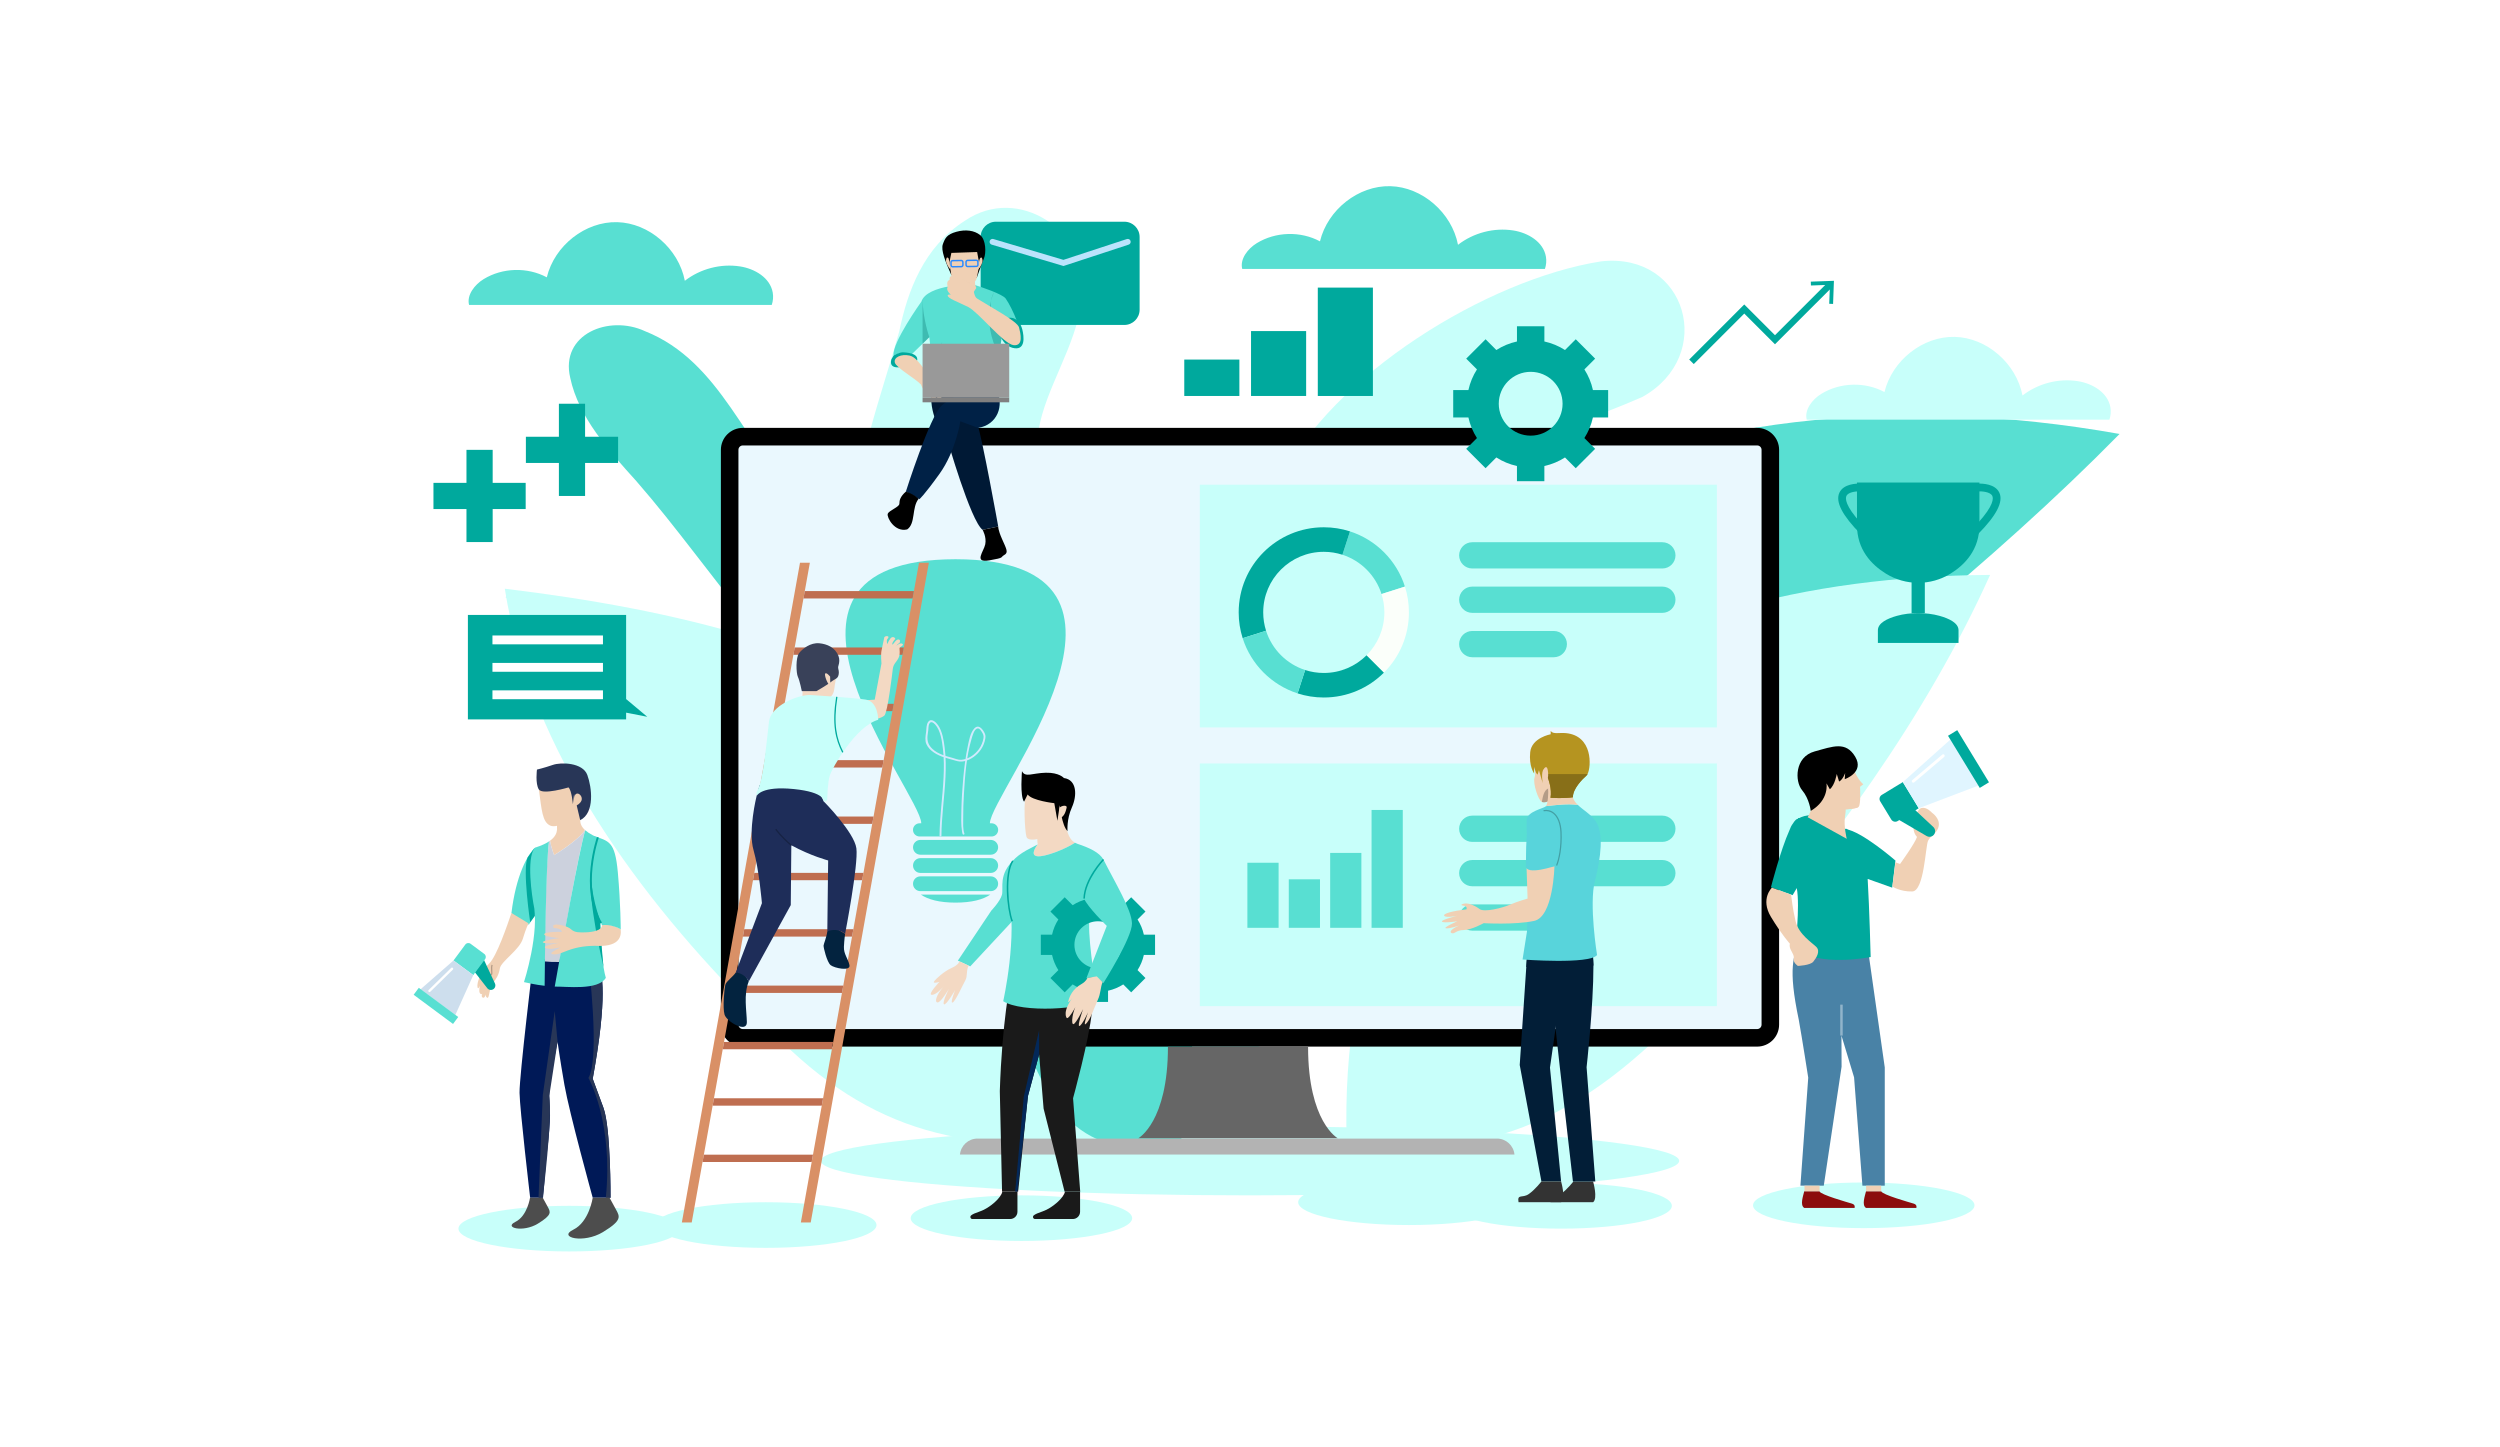 <?xml version="1.0" encoding="utf-8"?>
<!-- Generator: Adobe Illustrator 23.1.0, SVG Export Plug-In . SVG Version: 6.00 Build 0)  -->
<svg version="1.1" id="Layer_1" xmlns="http://www.w3.org/2000/svg" xmlns:xlink="http://www.w3.org/1999/xlink" x="0px" y="0px"
	 viewBox="0 0 2850 1650" style="enable-background:new 0 0 2850 1650;" xml:space="preserve">
<style type="text/css">
	.st0{fill:none;}
	.st1{fill:#C8FFFA;}
	.st2{fill:#58DFD2;}
	.st3{fill:#EAF8FE;}
	.st4{fill:#666666;}
	.st5{fill:#B3B3B3;}
	.st6{fill:#00A99D;}
	.st7{fill:#FBFFFA;}
	.st8{fill:#F0D0B4;}
	.st9{fill:#B49C87;}
	.st10{fill:#333333;}
	.st11{fill:#021E37;}
	.st12{fill:#58D4DB;}
	.st13{fill:#B59420;}
	.st14{fill:#886F18;}
	.st15{fill:#429FA4;}
	.st16{fill:#D1EAFD;}
	.st17{fill:#4982A6;}
	.st18{fill:#8C0D0D;}
	.st19{fill:#92B4CA;}
	.st20{fill:#E0F5FF;}
	.st21{fill:#FFFFFF;}
	.st22{fill:#1A1A1A;}
	.st23{fill:#F3D9C3;}
	.st24{fill:#032859;}
	.st25{fill:#001957;}
	.st26{fill:#283657;}
	.st27{fill:#4D4D4D;}
	.st28{fill:#CCD1DD;}
	.st29{fill:#CDDEED;}
	.st30{fill:#BBE3FC;}
	.st31{fill:#001935;}
	.st32{fill:#002146;}
	.st33{opacity:0.3;fill:#006666;}
	.st34{opacity:0.5;fill:#F0D0B4;}
	.st35{fill:#999999;}
	.st36{fill:#808080;}
	.st37{fill:#2A8AFF;}
	.st38{fill:#D99066;}
	.st39{fill:#BF6E50;}
	.st40{fill:#03233F;}
	.st41{fill:#1E2D59;}
	.st42{fill:#394159;}
	.st43{fill:#162243;}
</style>
<g>
	<rect class="st0" width="2850" height="1650"/>
</g>
<ellipse class="st1" cx="648.88" cy="1400.64" rx="126.24" ry="26.01"/>
<ellipse class="st1" cx="872.98" cy="1396.55" rx="126.24" ry="26.01"/>
<ellipse class="st1" cx="1164.43" cy="1388.71" rx="126.24" ry="26.01"/>
<ellipse class="st1" cx="1425" cy="1323.41" rx="489.28" ry="39.3"/>
<ellipse class="st1" cx="1606.16" cy="1370.54" rx="126.24" ry="26.01"/>
<ellipse class="st1" cx="1779.67" cy="1374.63" rx="126.24" ry="26.01"/>
<ellipse class="st1" cx="2124.69" cy="1374.06" rx="126.24" ry="26.01"/>
<g>
	<g>
		<path class="st1" d="M1287.94,859.63c94.07-109.64,124.37-163.33,171.53-311.53c58.51-120.33,235.84-229.71,365.97-250.17
			c97.81-10.77,131.07,107.54,46.88,154.59c-116.97,51.13-175.38,47.69-238.51,177.07c-135.48,257.19-176.33,60.83-209.23,436.77
			c-0.75,63.97-51.82,124.27-116.74,71.02C1191.79,1052.17,1207.44,978.57,1287.94,859.63z"/>
		<path class="st1" d="M1283.4,1056.59c25.5-77.49,53.81-154.99,94.66-226.01c34.65-66.21,91.07-117.9,130.24-181.11
			c61.58-139.81,125.49-273.27,298.39-277.25l-0.56,3.41c-170.91,3.72-233.92,137.38-294.86,275.28
			c-39.28,63.41-95.6,114.87-130.35,181.18c-40.75,70.8-68.86,147.93-94.39,225.15L1283.4,1056.59z"/>
	</g>
	<g>
		<g>
			<path class="st1" d="M575.47,671.13c394.28,47.69,728.42,180.57,667.88,629.2c-163.64,15.74-271.58-20.32-382.81-145.19
				C729.18,1024,604.43,856.01,575.47,671.13z"/>
		</g>
		<path class="st1" d="M1226.3,1281.71c-130-270.53-402.85-446.47-648.41-604l-1.52,3.33c244.56,157.01,516.36,331.94,646.37,601.67
			L1226.3,1281.71z"/>
		<path class="st1" d="M1152.04,1187.94l1.1-3.72c-88.85-50.79-184.79-87.76-281.31-121.07l-0.49,3.83
			C967.63,1100.2,1063.43,1137.2,1152.04,1187.94z"/>
		<path class="st1" d="M1115.64,1087.94c-17.43-68.3-40.07-136.35-64.33-202.61l-4.37,0.04c24.26,66.17,46.96,134.06,64.4,202.28
			L1115.64,1087.94z"/>
		<path class="st1" d="M940.4,951.05l-0.37-4.08c-66.39-13.4-132.3-24.82-198.71-37.05l0.44,4.09
			C808.17,926.2,874.02,937.68,940.4,951.05z"/>
		<path class="st1" d="M854.05,850.06c-21.94-36.05-43.8-71.96-64.82-107.76l-3.78,1.12c20.98,35.82,42.86,71.72,64.78,107.77
			L854.05,850.06z"/>
	</g>
	<g>
		<g>
			<path class="st2" d="M2416.32,494.71c-507.94-90.45-989.23,104.39-1081.03,645.52c236.39,42.51,417-97.62,591.92-232.56
				C2095.1,780.95,2271.22,642.26,2416.32,494.71z"/>
		</g>
		<path class="st2" d="M1357.49,1115.42c240-305.24,646.84-567.68,1046.81-619.34l-0.55,3.86
			c-398.05,51.58-803.63,313.24-1042.57,616.87L1357.49,1115.42z"/>
		<path class="st2" d="M1480.62,1004.39l0-4.4c123.76-60.66,253.81-109.69,386.45-146.65l-0.63,4.3
			C1734.68,894.38,1603.35,944.07,1480.62,1004.39z"/>
		<path class="st2" d="M1557.63,886.76c42.55-78.82,91.56-159.44,142.81-232.77l5.52,0c-50.79,72.14-100.9,154.51-143.01,232.35
			L1557.63,886.76z"/>
		<path class="st2" d="M1818.17,727.34c0.6-1.56,1.21-3.09,1.85-4.59c88.26-14.51,175.81-23.79,261.97-28.4l-2.19,4.27
			C1993.74,703.34,1906.36,712.82,1818.17,727.34z"/>
		<path class="st2" d="M1964.99,618.18c42.76-38.14,87.21-75.21,133.42-110.86l4.38,1.8c-46.2,35.52-90.64,72.5-133.36,110.59
			L1964.99,618.18z"/>
	</g>
	<g>
		<g>
			<path class="st1" d="M2268.72,655.4c-426.27,2.54-747.11,202.76-733.49,647.1c191.54,29.48,307.69-58.23,428.91-198.58
				C2083.9,971.3,2196.32,816.09,2268.72,655.4z"/>
		</g>
		<path class="st1" d="M1549.97,1281.35c0.34-0.57,4.94-8.14,13.13-21.62c8.19-13.54,20.92-32.27,36.81-55.95
			c32.45-46.7,80.45-110.86,143.54-179.49c31.35-34.49,66.86-69.58,105.1-104.79c38.75-34.58,80.1-69.49,124.57-101.6
			c88.26-65.08,187.27-121.15,286.73-159.43l0.66,3.53c-99.02,38.16-197.62,94.01-285.52,158.85
			c-44.29,31.99-85.48,66.76-124.08,101.21c-38.09,35.08-73.46,70.03-104.7,104.39c-62.86,68.37-110.7,132.28-143.05,178.79
			c-15.84,23.58-28.5,42.28-36.7,55.73c-8.15,13.43-12.74,20.98-13.08,21.54L1549.97,1281.35z"/>
		<path class="st1" d="M1634.69,1185.24l-0.84-3.76c23.59-14.1,47.86-27.23,71.73-40.41c11.84-6.68,24.2-12.77,36.21-19.11
			c12.14-6.22,23.99-12.64,36.25-18.57c24.47-11.89,48.46-23.95,73.12-34.93c12.26-5.56,24.36-11.22,36.63-16.59l36.89-15.75
			l0.46,3.79l-36.87,15.73l-36.57,16.6c-24.64,10.96-48.55,23.07-73.03,34.92C1730.42,1131.57,1682.03,1157.26,1634.69,1185.24z"/>
		<path class="st1" d="M1676.16,1082.21c19.01-69.32,41.7-138.4,67.19-207.96l4.47-0.37c-6.59,17.14-12.59,34.71-18.64,52.01
			c-6,17.35-12.02,34.44-17.47,51.94l-16.31,51.84l-14.91,51.96L1676.16,1082.21z"/>
		<path class="st1" d="M1855.95,929.99l0.43-4.13c68.23-19.25,136.31-35.4,203.88-48.72l-0.67,4.01
			C1992.11,894.51,1924.13,910.74,1855.95,929.99z"/>
		<path class="st1" d="M1948.03,822.11c24.72-37.54,50.55-74.78,77.57-111.55l3.9,1.07c-27.02,36.7-52.86,73.88-77.55,111.39
			L1948.03,822.11z"/>
	</g>
	<g>
		<path class="st1" d="M1147.56,1069.5c-48.36-99.55-70.44-173.76-117.26-267.89c-24.68-50.65-64.42-127.5-57.88-190.32
			c1.34-80.04,31.68-157.61,52.73-233.48c9.47-45.84,27.66-95.89,74.54-125.99c62.99-42.96,138.49,15.1,133.99,71.83
			c2.35,51.37-32.16,101.59-45.7,149.08c-22.78,82.53,10.63,165.52,24.87,246.04c15.82,54.4-7.24,109.08,3.41,162.85
			c36.25,79.05,137.08,117.63,213.92,166.59c64.29,27.07,109.08,104.57,19.66,138.45
			C1299.27,1257.59,1209.17,1176.08,1147.56,1069.5z"/>
		<path class="st1" d="M1352.3,1169.35c-162.23-128.79-234.32-238.13-249.74-427.19c-47.49-140.74-91.1-267.3,14.94-402.02
			l2.96,1.96c-105.4,133.16-61.07,259.79-14.32,398.96c15.67,189.44,86.16,296.62,248.37,425.79L1352.3,1169.35z"/>
	</g>
	<g>
		<path class="st2" d="M1138.07,1092.77c-57.67-236.05-149.32-220.94-281.39-379.92c-44.49-53.78-85.49-111.85-131.36-164.5
			c-31.31-34.68-65.73-72.65-75.23-117.52c-11.92-49.96,44.1-72.35,85.06-53.35c87.53,34.66,114.46,133.51,177.54,193.92
			c80.06,81.52,189.19,144.81,226.98,258.83c33.57,124.64,139.19,199.15,196.22,313.19c33.04,47.24,58.36,162.52-24.09,166.75
			c-46.2,0-81.3-14.25-107.4-49.96C1170.41,1210.33,1157.42,1150.41,1138.07,1092.77z"/>
		<path class="st2" d="M1257.67,1250.62c-36.78-116.45-93.03-224.27-148.43-333.03c-22.56-44.26-46.36-90.2-78.58-127.55
			c-38.29-43.96-86.97-72.86-131.71-109.89c-65.6-54.76-127.15-129.48-161.53-205.9l3.24,0.12
			c33.81,75.52,94.63,149.33,159.43,203.36c44.4,36.74,93.9,66.16,132.04,110.11c32.6,37.72,56.47,83.79,79.21,128.38
			c55.32,108.59,111.64,216.36,148.45,332.67L1257.67,1250.62z"/>
	</g>
</g>
<g>
	<path d="M2003.17,487.79H846.83c-13.81,0-25.01,11.2-25.01,25.01v655.32c0,13.81,11.2,25.01,25.01,25.01h1156.34
		c13.81,0,25.01-11.2,25.01-25.01V512.8C2028.18,498.99,2016.98,487.79,2003.17,487.79z"/>
	<path class="st3" d="M2008.18,512.81v655.29c0,2.78-2.25,5.03-5,5.03H846.82c-2.75,0-5-2.25-5-5.03V512.81c0-2.78,2.25-5,5-5
		h1156.36C2005.93,507.81,2008.18,510.03,2008.18,512.81z"/>
	<path class="st4" d="M1525.04,1297.6h-227.38c0,0,33.79-18.39,33.79-104.13h159.76C1491.22,1279.21,1525.04,1297.6,1525.04,1297.6z
		"/>
	<path class="st5" d="M1726.5,1316.18c-0.96-10.22-9.55-18.21-20.02-18.21h-592.11c-10.47,0-19.06,8-20.02,18.21H1726.5z"/>
</g>
<rect x="1367.82" y="870.33" class="st1" width="589.42" height="276.68"/>
<g>
	<g>
		<rect x="1422.02" y="983.53" class="st2" width="35.58" height="74.18"/>
		<rect x="1469.2" y="1002.42" class="st2" width="35.58" height="55.28"/>
		<rect x="1516.39" y="972.33" class="st2" width="35.58" height="85.37"/>
		<rect x="1563.58" y="923.35" class="st2" width="35.58" height="134.36"/>
	</g>
	<path class="st2" d="M1895.09,959.76h-216.71c-8.27,0-14.97-6.7-14.97-14.97l0,0c0-8.27,6.7-14.97,14.97-14.97h216.71
		c8.27,0,14.98,6.7,14.98,14.97l0,0C1910.06,953.05,1903.36,959.76,1895.09,959.76z"/>
	<path class="st2" d="M1895.09,1010.35h-216.71c-8.27,0-14.97-6.7-14.97-14.97l0,0c0-8.27,6.7-14.97,14.97-14.97h216.71
		c8.27,0,14.98,6.7,14.98,14.97l0,0C1910.06,1003.64,1903.36,1010.35,1895.09,1010.35z"/>
	<path class="st2" d="M1771.34,1060.94h-92.96c-8.27,0-14.97-6.7-14.97-14.97l0,0c0-8.27,6.7-14.97,14.97-14.97h92.96
		c8.27,0,14.97,6.7,14.97,14.97l0,0C1786.31,1054.23,1779.61,1060.94,1771.34,1060.94z"/>
</g>
<g>
	<rect x="1367.82" y="552.57" class="st1" width="589.42" height="276.68"/>
	<g>
		<path class="st2" d="M1574.94,677.2l26.68-8.48c-9.46-29.77-32.89-53.31-62.6-62.92l-8.62,26.63
			C1551.54,639.26,1568.21,656.01,1574.94,677.2z"/>
		<path class="st6" d="M1509.12,767.18c-7.42,0-14.57-1.18-21.27-3.35l-8.62,26.63c9.42,3.05,19.46,4.7,29.89,4.7
			c26.79,0,51.05-10.86,68.61-28.42l-19.78-19.78C1545.46,759.45,1528.19,767.18,1509.12,767.18z"/>
		<path class="st7" d="M1606.16,698.12c0-10.25-1.6-20.13-4.54-29.4l-26.68,8.48c2.1,6.6,3.24,13.63,3.24,20.92
			c0,19.07-7.73,36.34-20.22,48.83l19.78,19.78C1595.3,749.18,1606.16,724.92,1606.16,698.12z"/>
		<path class="st6" d="M1440.06,698.12c0-38.13,30.92-69.05,69.06-69.05c7.42,0,14.57,1.18,21.27,3.35l8.62-26.63
			c-9.42-3.05-19.46-4.7-29.89-4.7c-53.59,0-97.03,43.44-97.03,97.02c0,10.25,1.6,20.14,4.54,29.41l26.67-8.48
			C1441.2,712.45,1440.06,705.42,1440.06,698.12z"/>
		<path class="st2" d="M1443.3,719.06l-26.67,8.48c9.46,29.77,32.89,53.31,62.6,62.92l8.62-26.63
			C1466.71,756.99,1450.03,740.25,1443.3,719.06z"/>
	</g>
	<path class="st2" d="M1895.09,648.08h-216.71c-8.27,0-14.97-6.7-14.97-14.97l0,0c0-8.27,6.7-14.97,14.97-14.97h216.71
		c8.27,0,14.98,6.7,14.98,14.97l0,0C1910.06,641.37,1903.36,648.08,1895.09,648.08z"/>
	<path class="st2" d="M1895.09,698.67h-216.71c-8.27,0-14.97-6.7-14.97-14.97l0,0c0-8.27,6.7-14.97,14.97-14.97h216.71
		c8.27,0,14.98,6.7,14.98,14.97l0,0C1910.06,691.96,1903.36,698.67,1895.09,698.67z"/>
	<path class="st2" d="M1771.34,749.26h-92.96c-8.27,0-14.97-6.7-14.97-14.97l0,0c0-8.27,6.7-14.98,14.97-14.98h92.96
		c8.27,0,14.97,6.7,14.97,14.98l0,0C1786.31,742.55,1779.61,749.26,1771.34,749.26z"/>
</g>
<g>
	<path class="st8" d="M1784.39,839.06c-21.65,0.63-33.07,5.51-35.04,25.2c-1.58,10.61,2.05,16.29,0,22.44
		c-2.05,6.15,4.25,25.55,8.35,27.44c4.1,1.89,10.25-2.68,10.25-2.68s25.07-9.46,27.12-15.3c2.05-5.83,21.6-27.6,9.93-42.1
		C1793.34,839.55,1787.12,838.98,1784.39,839.06z"/>
	<path class="st9" d="M1757.71,914.14c1.18-6.57,2.46-13.13,7.22-15.26l4.02,12.19c0,0-5.43,4.12-9.53,3.52
		C1758.37,914.6,1757.71,914.14,1757.71,914.14z"/>
	<path class="st10" d="M1816.12,1346.87c0,0,5.65,19.38,0,23.67c-9.61,0-39.31,0-48.54,0c-1.65-9.9,4.29-4.29,11.55-9.24
		c7.26-4.95,14.55-14.44,14.55-14.44H1816.12z"/>
	<path class="st11" d="M1799.86,1073.13c-0.36,18.65-2.63,34.91-21.5,64.2c-6.28,44.58-11.39,79.72-11.39,79.72l12.69,129.82h-22.45
		l-24.73-132.75l9.44-140.99H1799.86z"/>
	<path class="st10" d="M1779.66,1346.87c0,0,5.65,19.38,0,23.67c-9.61,0-39.31,0-48.54,0c-1.65-9.9,4.29-4.29,11.55-9.24
		c7.26-4.95,14.55-14.44,14.55-14.44H1779.66z"/>
	<path class="st11" d="M1813.03,1071.37c0,0,3.49,12.97,3.49,29.24c0,46.99-7.81,116.01-7.81,116.01l9.93,130.24h-25.51
		l-14.93-130.24l-15.81-143.49L1813.03,1071.37z"/>
	<path class="st11" d="M1739.96,1102.3c22.17,2.02,55.96,3.54,76.56-1.69l-0.74-11.58h-74.93L1739.96,1102.3z"/>
	<path class="st12" d="M1740.43,1063.95c4.63-18.93-1.01-120.25,0-129.62c1.01-9.37,19.19-12.67,21.75-15.06
		c0.07-0.07,0.14-0.18,0.21-0.26c10.09-1.1,24.93-3.12,36.36-1.38c6.07,5.91,14.97,10.66,20.39,18.65c9.23,13.62,6,41.09-0.92,67.88
		c-6.93,26.78,2.43,84.62,2.43,84.62c-9,10.89-84.93,5.05-84.93,5.05L1740.43,1063.95z"/>
	<path class="st12" d="M1740.72,1062.57c12.39-6.92,33.17,3.36,36.04-56.41c2.07-43.05-7.1-32.86-7.1-32.86l-25.5,10.69
		L1740.72,1062.57z"/>
	<path class="st8" d="M1772.07,987.46c0,0-1.14,57.66-23.13,62.37c-21.99,4.71-57.59,2.59-57.59,2.59s-13.55,7.62-22.56,7.82
		c-9.02,0.2-9.91,4.36-13.38,3.67c-3.47-0.69-1.98-4.66,8.13-8.82c0,0-11,3.77-15.16,3.17c-4.16-0.59,13.08-8.03,13.08-8.03
		s-15.26,2.38-17.54,0.5c-2.28-1.88,17.34-6.74,17.34-6.74s-12.59,2.68-14.77,0.1c-2.18-2.58,10.21-5.75,25.27-7.43
		c0,0,1.59-3.77-3.57-4.26s-0.2-2.58,3.37-2.48c3.57,0.1,9.61,2.18,15.06,6.34c5.45,4.16,26.26-1.29,34.79-4.96
		c8.52-3.67,20.02-6.94,20.02-6.94l-1.13-34.54L1772.07,987.46z"/>
	<path class="st12" d="M1768.95,925.85c14.81,8.01,12.36,44.79,5.57,60.82c0,0-35.96,12.54-35.08,0c0.86-12.26-1.81-48.24,9.5-57.28
		C1760.25,920.34,1768.95,925.85,1768.95,925.85z"/>
	<path class="st8" d="M1762.38,919c2.37-2.89,2.83-15.13,2.55-20.13l27.43,3c-0.76,6.86,2.12,11.59,6.39,15.75
		C1787.32,915.88,1772.47,917.9,1762.38,919z"/>
	<path class="st13" d="M1748.95,881.82c0,0-0.28-3.79,0.23-7.74c0,0,0.79,6.78,3.64,8.99l1.58-5.03l4.29,14.81
		c0,0-2.26-12.63,1.22-16.02c0,0,1.3,2.15,2.88,5.62c2.8,6.24,6.44,16.78,4.8,27.1c0,0,16.73,0.9,25.54-0.65
		c-0.28-9.47,10.57-20.46,15.57-24.87c0.37-0.34,0.76-0.88,1.1-1.58c4.38-8.73,6.1-43.63-24.53-46.68
		c-7.8-0.76-14.81,1.58-17.49-2.51v3.79c0,0-21.62,3.93-23.34,20.34C1742.74,873.77,1748.95,881.82,1748.95,881.82z"/>
	<path class="st14" d="M1767.6,909.54c0,0,16.73,0.9,25.54-0.65c-0.28-9.47,10.57-20.46,15.57-24.87c0.37-0.34,0.76-0.88,1.1-1.58
		h-47.02C1765.6,888.68,1769.24,899.22,1767.6,909.54z"/>
	<path class="st8" d="M1760.72,890.34c0,0-2.94-11.66,0-14.79c2.94-3.12,3.86,1.56,4.13,5.51
		C1765.13,885.01,1764.85,889.24,1760.72,890.34z"/>
	<path class="st15" d="M1775.17,986.94l-1.31-0.54c2.79-6.68,5.76-20.58,4.97-37.78c-0.45-9.69-3.35-17.17-8.17-21.04
		c-3.07-2.46-6.83-3.4-10.89-2.69l-0.24-1.39c4.46-0.77,8.62,0.25,12.02,2.98c5.14,4.13,8.24,11.97,8.7,22.08
		C1781.05,965.98,1778.01,980.12,1775.17,986.94z"/>
</g>
<path class="st2" d="M1761.21,306.6c1.48-4.5,1.96-9.27,1.12-14.07c-2.98-17-20.58-27.22-37.17-29.81
	c-22-3.44-45.25,2.59-63.04,16.35c-7.09-36.66-40.86-65.92-77.15-66.83c-36.29-0.91-71.4,26.62-80.21,62.89
	c-22.26-11.92-50.47-11.11-72.04,2.07c-10.16,6.21-19.51,18.22-16.57,29.41H1761.21z"/>
<path class="st2" d="M879.8,347.62c1.48-4.5,1.96-9.27,1.12-14.07c-2.98-17-20.58-27.22-37.17-29.81
	c-22-3.44-45.25,2.59-63.04,16.35c-7.09-36.66-40.86-65.92-77.15-66.83c-36.29-0.91-71.4,26.62-80.21,62.89
	c-22.26-11.92-50.47-11.11-72.04,2.07c-10.16,6.21-19.51,18.22-16.57,29.41H879.8z"/>
<path class="st1" d="M2404.74,478.4c1.48-4.5,1.96-9.27,1.12-14.07c-2.98-17-20.58-27.22-37.17-29.81
	c-22-3.44-45.25,2.59-63.04,16.35c-7.09-36.66-40.86-65.92-77.15-66.83c-36.29-0.91-71.4,26.62-80.21,62.89
	c-22.26-11.92-50.47-11.11-72.04,2.07c-10.16,6.21-19.51,18.22-16.57,29.41H2404.74z"/>
<g>
	<path class="st2" d="M1137.91,946.08c0,2.07-0.84,3.95-2.2,5.32c-1.36,1.36-3.24,2.2-5.32,2.2h-82.06c-4.16,0-7.52-3.37-7.52-7.52
		c0-2.07,0.84-3.95,2.2-5.32c1.35-1.36,3.24-2.2,5.32-2.2h1.91c0-33.78-218.2-300.6,39.12-301.06
		c257.32,0.47,39.12,267.29,39.12,301.06h1.92C1134.54,938.56,1137.91,941.93,1137.91,946.08z"/>
	<path class="st2" d="M1049.7,1019.81c8.35,5.71,21.06,9.13,39.65,9.19c18.59-0.05,31.31-3.48,39.65-9.19H1049.7z"/>
	<path class="st2" d="M1129.43,974.37h-80.15c-4.66,0-8.44-3.78-8.44-8.44l0,0c0-4.66,3.78-8.44,8.44-8.44h80.15
		c4.66,0,8.44,3.78,8.44,8.44l0,0C1137.87,970.59,1134.09,974.37,1129.43,974.37z"/>
	<path class="st2" d="M1129.43,995.15h-80.15c-4.66,0-8.44-3.78-8.44-8.44l0,0c0-4.66,3.78-8.44,8.44-8.44h80.15
		c4.66,0,8.44,3.78,8.44,8.44l0,0C1137.87,991.37,1134.09,995.15,1129.43,995.15z"/>
	<path class="st2" d="M1129.43,1015.92h-80.15c-4.66,0-8.44-3.78-8.44-8.44l0,0c0-4.66,3.78-8.44,8.44-8.44h80.15
		c4.66,0,8.44,3.78,8.44,8.44l0,0C1137.87,1012.14,1134.09,1015.92,1129.43,1015.92z"/>
	<path class="st16" d="M1073.23,952.71c0.18-22.24,3.55-44.32,4.59-66.52c0.53-11.17,0.56-22.44-0.86-33.55
		c-1.09-8.55-2.6-18.96-7.7-26.16c-2.29-3.24-7.58-8.3-11.08-3.59c-2.35,3.17-1.89,7.97-2.43,11.63c-0.64,4.32-1.54,9.66,0.34,13.81
		c3.59,7.92,12.51,12.52,20.3,15.1c4.21,1.39,8.53,2.39,12.77,3.68c3.67,1.11,6.58,1.5,10.38,0.61c7.52-1.76,14.22-6.8,18.58-13.1
		c2.63-3.8,4.42-8.18,5.14-12.75c0.49-3.1,0.05-4.73-1.44-7.39c-2.2-3.94-6.42-8.74-10.75-4.42c-4.97,4.96-6.43,14.15-7.82,20.67
		c-2.5,11.7-3.94,23.65-5.07,35.55c-1.17,12.3-1.93,24.65-2.21,37c-0.18,8.15-0.54,16.65,0.74,24.74c0.15,0.93,0.31,1.86,0.64,2.75
		c0.48,1.28,2.55,0.73,2.07-0.57c-1.87-5.05-1.35-11.53-1.39-16.8c-0.08-9.82,0.31-19.64,0.91-29.43
		c1.26-20.42,2.72-41.78,8.58-61.48c0.85-2.86,3.11-12.33,7.45-12.05c1.97,0.13,3.49,2.65,4.39,4.1c1.43,2.32,2.26,3.97,1.83,6.79
		c-0.7,4.56-2.52,8.9-5.2,12.63c-4.6,6.4-12.17,11.64-20.19,12.22c-3.55,0.26-7.15-1.45-10.55-2.38c-3.71-1.02-7.43-2-11.03-3.37
		c-4.08-1.56-8.01-3.66-11.22-6.66c-4.57-4.28-6.16-8.69-5.65-14.88c0.19-2.27,0.69-4.49,0.92-6.75c0.22-2.2,0.09-4.47,0.92-6.57
		c1.61-4.06,4.85-1.91,6.98,0.47c6.19,6.95,7.71,18.86,8.78,27.75c1.31,10.95,1.23,22.04,0.69,33.04
		c-1.07,21.99-4.39,43.87-4.56,65.91C1071.07,954.09,1073.22,954.09,1073.23,952.71L1073.23,952.71z"/>
</g>
<path class="st6" d="M1833.28,475.89v-31.25h-17.34c-1.86-8.49-5.2-16.41-9.74-23.51l12.26-12.26l-22.1-22.1l-12.26,12.26
	c-7.09-4.54-15.02-7.89-23.51-9.75v-17.33h-31.25v17.33c-8.49,1.86-16.41,5.21-23.51,9.75l-12.26-12.26l-22.1,22.1l12.26,12.26
	c-4.54,7.09-7.89,15.02-9.75,23.51h-17.33v31.25h17.32c1.86,8.49,5.21,16.42,9.75,23.51l-12.26,12.26l22.1,22.1l12.26-12.26
	c7.09,4.54,15.02,7.88,23.51,9.75v17.33h31.25v-17.33c8.49-1.86,16.42-5.2,23.51-9.75l12.26,12.26l22.1-22.1l-12.26-12.26
	c4.54-7.09,7.88-15.02,9.74-23.51H1833.28z M1744.98,496.64c-20.09,0-36.39-16.3-36.39-36.36c0-20.09,16.3-36.39,36.39-36.39
	s36.36,16.31,36.36,36.39C1781.34,480.34,1765.07,496.64,1744.98,496.64z"/>
<g>
	<path class="st6" d="M2254.73,560.15c4.61-0.18,14.27,0.43,16.52,5.24c1.26,2.7,1.79,10.85-16.52,30.95v12.8
		c21.33-21.58,29.37-37.14,24.51-47.5c-4.7-10.01-18.99-10.52-24.51-10.32V560.15z"/>
	<path class="st6" d="M2121.44,560.15c-4.61-0.18-14.27,0.43-16.52,5.24c-1.26,2.7-1.78,10.85,16.52,30.95v12.8
		c-21.33-21.58-29.37-37.14-24.51-47.5c4.7-10.01,18.99-10.52,24.51-10.32V560.15z"/>
	<rect x="2179.2" y="647.98" class="st6" width="15.1" height="50.96"/>
	<path class="st6" d="M2256.54,550.08c0,0,0,30.34,0,48.54c0,27.78-16.2,44.99-32.99,55.36c-22.48,13.9-51.09,13.9-73.58,0
		c-16.8-10.38-33.01-27.59-33.01-55.37c0-18.2,0-48.54,0-48.54H2256.54z"/>
	<path class="st6" d="M2140.79,732.91c0,0,0-9.02,0-14.42c0-8.25,10.67-13.37,21.73-16.45c14.81-4.13,33.65-4.13,48.46,0
		c11.06,3.08,21.74,8.2,21.74,16.45c0,5.41,0,14.42,0,14.42H2140.79z"/>
</g>
<g>
	<path class="st17" d="M2052.41,1067.45c-7.87,23.33-14.35,35.42-1.82,95.03c3.89,21.6,10.8,66.09,10.8,66.09l-8.92,123.11h26.63
		l20.3-135.63l-0.13-35.48l14.38,47.58l9.5,123.54h25.49v-134.77l-18.99-133.52L2052.41,1067.45z"/>
	<path class="st18" d="M2127.28,1358.01c-1.35,5.63-5.1,15.9,0,19.05h57.31c0,0,1.5-3.6-3-4.95c-4.5-1.35-36.16-10.2-37.06-14.1
		H2127.28z"/>
	<path class="st18" d="M2056.86,1358.01c-1.35,5.63-5.1,15.9,0,19.05h57.31c0,0,1.5-3.6-3-4.95c-4.5-1.35-36.16-10.2-37.05-14.1
		H2056.86z"/>
	<rect x="2097.87" y="1145.29" class="st19" width="2.81" height="35.27"/>
	<path class="st6" d="M2018.86,1011.5c0,0,11.02-42.73,21.1-64.97c0.97-2.86,2.29-5.47,4.02-7.77c2.06-3.33,4-5.33,5.71-5.36
		c0.02,0,0.05,0,0.07,0c4.19-2.67,9.65-4.22,16.76-4.12c5.03,0,16.5,5.14,16.5,5.14c7.67,2.08,14.72,5.85,20.96,10.76l-0.01-0.02
		c18.57,2.61,56.85,35.88,56.85,35.88l-3.7,30.89l-27.98-9.96c2.01,34.14,3.42,89.04,3.42,89.04s-60.26,12.16-86.01-10.21
		c0,0,5.66-47,1.79-68.39l-4.77,8.09L2018.86,1011.5z"/>
	<path class="st8" d="M2060.75,931.63c0,0,9.13-16.15,8.65-28.54c0,0-20.23-36.37,7.67-43.39c27.89-7.01,30.37-2.26,36.23,16.65
		c3.7,11.96,10.91,17.77,10.91,17.77l-3.75,2.77c0,0,1.16,20.72-1.7,23c-2.86,2.28-14.44,2.77-14.44,2.77l-0.18-0.13
		c-0.02,2.06-0.23,4.72-0.79,8.12c-1.79,10.77,1.96,25.61,1.96,25.61L2060.75,931.63z"/>
	<path class="st8" d="M2160.82,982.98l5.22,1.96c0,0,17.18-23.71,19.36-30.88c0,0-4.78-4.35-3.91-12.4
		c0.87-8.05,3.7-19.79,9.57-20.66c5.87-0.87,11.31,5.44,11.31,5.44s9.13,6.09,7.83,14.79c-1.3,8.7-9.13,10.87-12.18,17.18
		c-3.04,6.31-4.35,57.41-18.05,57.85c-13.7,0.43-22.68-5.64-22.68-5.64L2160.82,982.98z"/>
	<g>
		<path class="st6" d="M2202.97,953.02L2202.97,953.02c-2.02,1.23-4.54,1.25-6.58,0.06l-32.18-18.75l18.6-11.32l21.21,19.8
			C2207.14,945.73,2206.61,950.8,2202.97,953.02z"/>
		<path class="st6" d="M2163.34,936l24.01-14.61l-18.13-29.8l-24.01,14.61c-2.51,1.53-3.31,4.8-1.78,7.31l12.59,20.7
			C2157.56,936.73,2160.83,937.53,2163.34,936z"/>
		<polygon class="st20" points="2223.37,843.14 2255.28,895.59 2187.36,921.39 2169.23,891.59 		"/>
		
			<rect x="2238.43" y="831.38" transform="matrix(0.854 -0.52 0.52 0.854 -123.201 1292.774)" class="st6" width="12.31" height="69.58"/>
		<path class="st21" d="M2182.03,892.01c-0.7,0.43-1.63,0.29-2.18-0.35c-0.61-0.72-0.52-1.79,0.2-2.4l34.1-28.98
			c0.72-0.61,1.79-0.52,2.4,0.2c0.61,0.72,0.52,1.79-0.19,2.4l-34.1,28.98C2182.18,891.91,2182.1,891.96,2182.03,892.01z"/>
	</g>
	<path d="M2068.69,856.63c20.83-5.69,35.47-11.96,46.25,6.02c10.78,17.97-11.98,25.64-11.98,25.64l0.52-7.08c0,0-2.47,7.5-6.91,9.77
		l-2.66-8.68c0,0-1.97,12.43-7.89,17.47l-3.85-6.81c0,0,3.58,18.79-17.92,31.46c0,0-1.49-13.75-9.89-23.67
		C2045.97,890.81,2045.8,862.87,2068.69,856.63z"/>
	<path class="st8" d="M2020.01,1011.92c0,0-13.52,12.79-1.15,33.31c12.37,20.52,21.65,30.68,21.65,30.68s-1.23,2.33,0.96,6.86
		c2.19,4.53,3.98,6.36,3.36,10.64c-0.62,4.28,4.73,7.74,4.73,7.74s14.13-0.55,17.56-4.8c3.43-4.25,8.37-11.8,3.57-16.73
		c-4.8-4.94-20.16-14.27-23.73-29.49c-3.57-15.22-4.25-24.17-5.14-30.26L2020.01,1011.92z"/>
	<path class="st6" d="M2057.32,998.53l-1.14-0.81c7.64-10.68,9.37-22.92,9.39-23.04c3.65-16.65,2.54-28.44-3.27-35.11
		c-5.21-5.98-12.48-5.47-12.55-5.47l-0.11-1.4c0.32-0.02,8.04-0.56,13.72,5.95c6.13,7.03,7.34,19.23,3.6,36.28
		C2066.94,974.99,2065.17,987.55,2057.32,998.53z"/>
	<path class="st6" d="M2129.84,1001.98l-1.41-0.04c0.77-26.91-12.22-49.03-24.82-56.19l0.69-1.22
		C2117.27,951.89,2130.63,974.53,2129.84,1001.98z"/>
	
		<rect x="2127.33" y="1351.68" transform="matrix(-1 -1.224647e-16 1.224647e-16 -1 4271.866 2709.689)" class="st8" width="17.2" height="6.33"/>
	
		<rect x="2057.09" y="1351.68" transform="matrix(-1 -1.224647e-16 1.224647e-16 -1 4131.386 2709.689)" class="st8" width="17.2" height="6.33"/>
	<path class="st8" d="M2118.74,919.89c0,0-23.28-0.7-28.9-3.01l-6.33-12.49l6.33,16.3l14.27,1.86
		C2104.11,922.54,2115.52,922.22,2118.74,919.89z"/>
</g>
<g>
	<rect x="1350.07" y="409.91" class="st6" width="62.82" height="41.5"/>
	<rect x="1426.18" y="377.43" class="st6" width="62.82" height="73.97"/>
	<rect x="1502.29" y="327.86" class="st6" width="62.82" height="123.55"/>
</g>
<g>
	<path class="st22" d="M1152.07,1118.03c0,0-9.73,46.4-12.28,125.83l2.55,114.57h18.33l11.2-108.97l12.73-47.35l5.09,61.61
		l23.93,94.71h17.82l-8.15-106.42c0,0,18.44-66.99,21.41-98.27c1.57-16.61,2.81-25.31-6.24-47.79L1152.07,1118.03z"/>
	<path class="st2" d="M1156.21,979.86c-18.48,16.85-11.94,32.68-14.01,40.26c-2.07,7.57-12.05,17.9-12.05,17.9l-38.2,57.14
		l14.11,6.51l47.84-51.4L1156.21,979.86z"/>
	<path class="st22" d="M1142.63,1358.43c-0.94,6.86-14.64,18.87-25.15,22.44c-5.61,1.9-8.7,3.27-10.4,4.67
		c-1.69,1.4-0.72,4.15,1.48,4.15h43.04c4.58,0,8.29-3.71,8.29-8.29v-22.97H1142.63z"/>
	<path class="st22" d="M1214.03,1358.43c-0.94,6.86-14.64,18.87-25.15,22.44c-5.61,1.9-8.7,3.27-10.4,4.67
		c-1.69,1.4-0.72,4.15,1.48,4.15h43.04c4.58,0,8.29-3.71,8.29-8.29v-22.97H1214.03z"/>
	<path class="st23" d="M1104.3,1100.85c-3.09,5.32-1,11.86-3.86,16.86c-2.86,5-11.32,24.07-14.48,25.19
		c-3.16,1.12,2.86-14.07,2.86-14.07s-10.5,18.15-12.75,16.01c-2.24-2.14,5.91-17.85,5.91-17.85s-9.38,15.91-13.05,15.81
		c-3.67-0.1-2.14-7.85,6.93-18.46c0,0-7.85,9.79-13.46,9.79c-5.61,0,8.57-14.79,8.57-14.79s-7.85,2.45-6.22-0.31
		c1.63-2.75,11.73-11.93,19.99-15.5c8.26-3.57,8.99-7.56,8.99-7.56L1104.3,1100.85z"/>
	<path class="st23" d="M1225.55,960.73c-11.06,7.28-34.75,16.58-43.21,15.4c-9.29-1.32,0.62-13.49,0.62-13.49l-0.03-1.91l-0.24-8.95
		l29.89-21.15l2.39-1.7c0,0.35-0.03,0.73,0,1.14c-0.07,1.59-0.07,3.78,0.07,6.21C1215.43,944.57,1217.37,956.12,1225.55,960.73z"/>
	<path class="st23" d="M1216.99,929.59c-0.56,2.05-1.11,4.3-1.94,6.69c-2.98,8.6-9.43,18.69-32.11,24.45l-0.24-8.95l29.89-21.15
		l2.39-0.55L1216.99,929.59z"/>
	<path class="st23" d="M1215.39,894.46c-8.22-5.13-35.16-16.03-45.21,7.65c-3.59,9.33-2.15,44.25,0,51.91
		c2.15,7.65,29.3,0.79,36.79-13.67l1.24-4.67l8.7-8.7C1216.91,926.99,1226.57,901.44,1215.39,894.46z"/>
	<path d="M1171.52,905.69c4.98,7.11,30.38,9.94,30.38,9.94l3.53,20.05l2.75-17.8c0,0,2.18,23.22,8.79,29.61
		c0,0-1.21-13.39,4.95-27.01c6.16-13.62,5.82-31.51-9.06-33.52c0,0-5.28-6.4-20.68-6.04c-15.4,0.36-23.34,5.8-27.13-1.78
		c0,0-2.49,28.43,2.37,34.83L1171.52,905.69z"/>
	<path class="st2" d="M1250.38,1019.51c-3.43,11.1-6.9,21.53-8.11,27.01c-3.02,13.66,4.86,72.01,9.2,86.13
		c0.62,2.01-0.28,4.09-2.36,6.14c-12.59,12.41-84.78,15.97-105.45,2.58c0,0,16.8-73.99,5.92-123.94
		c-4.29-19.71-5.41-35.4,25.83-50.8c3.09-1.63,7.04-3.71,7.52-3.95c-0.59,0.76-9.57,12.17-0.59,13.45
		c8.46,1.18,32.14-8.11,43.21-15.4c0.8,0.45,1.66,0.87,2.6,1.18c13.91,4.61,25.21,9.92,29.75,17.96
		C1260.65,984.69,1255.55,1002.83,1250.38,1019.51z"/>
	<path class="st23" d="M1207.83,920.78c2.68-2.68,8.99-3.32,8.14,0c-0.86,3.32-2.25,10.38-8.14,12.1V920.78z"/>
	<polygon class="st24" points="1184.6,1202.11 1184.6,1174.54 1167.06,1250.51 1157.3,1358.43 1159.9,1358.43 1171.88,1249.47 	"/>
	<path class="st6" d="M1199.33,1088.6c1.37,6.26,3.84,12.1,7.18,17.33l-9.04,9.04l16.29,16.29l9.04-9.04
		c5.23,3.35,11.08,5.82,17.34,7.19v12.78h23.04v-12.78c6.26-1.37,12.1-3.84,17.33-7.19l9.04,9.04l16.29-16.29l-9.04-9.04
		c3.35-5.23,5.82-11.08,7.19-17.34h12.77v-23.04H1304c-1.37-6.26-3.84-12.1-7.19-17.33l9.04-9.04l-16.29-16.29l-9.04,9.04
		c-5.23-3.35-11.07-5.82-17.33-7.19v-12.78h-23.04v12.78c-6.26,1.37-12.11,3.84-17.34,7.19l-9.04-9.04l-16.29,16.29l9.04,9.04
		c-3.35,5.23-5.81,11.07-7.18,17.33h-12.79v23.04H1199.33z M1224.84,1077.09c0-14.81,12-26.84,26.81-26.84s26.84,12.02,26.84,26.84
		c0,14.79-12.02,26.81-26.84,26.81S1224.84,1091.88,1224.84,1077.09z"/>
	<path class="st2" d="M1257.91,979.86c13.24,26.29,32.1,57,32.54,72.79c0.44,15.79-32.54,68-32.54,68s-7.6-9.65-19.44-5.48
		l23.25-59.66c0,0-22.32-21.9-25.83-31.11C1232.38,1015.18,1257.91,979.86,1257.91,979.86z"/>
	<path class="st6" d="M1236.75,1024.43l-1.73-0.06c0.81-22.44,21.39-44.19,22.27-45.1l1.25,1.2
		C1258.33,980.68,1237.54,1002.66,1236.75,1024.43z"/>
	<path class="st23" d="M1256.98,1119.63c-2.63,5.9-1.82,12.51-5.69,20.73c-3.88,8.21-8.57,23.51-14.07,27.38
		c-2.28,0.94,3.23-13.86,3.23-13.86s-6.71,14.7-9.83,15.72c-3.12,1.01,4.14-19.3,4.14-19.3s-7.81,16.27-10.94,17.19
		c-3.12,0.92-1.47-15.44,4.87-24.45c0,0-9.59,19.01-12.5,17.55c0,0-6.8-6.82,9.74-27.7c0,0-9.31,13.33-8.03,8.35
		c1.28-4.98,4.5-13.65,15.25-19.59c5.32-3.05,6.52-6.87,6.52-6.87l10.66-1.7L1256.98,1119.63z"/>
	<path class="st6" d="M1153.1,1050.56c-5.53-14.71-9.07-55.15,0.79-69.66l1.43,0.97c-9.22,13.58-6.09,53.45-0.6,68.07
		L1153.1,1050.56z"/>
</g>
<g>
	<path class="st2" d="M610.38,966.18c-9.39,7.93-22.26,32.65-27.34,74.66c0,0,8.5,10.36,20,13.14l8.58-15.17L610.38,966.18z"/>
	<path class="st8" d="M583.04,1040.83c-4.4,12.87-16.94,50.13-25.74,57.92c-8.81,7.79-14.2,21.7-12.91,26.85
		c0.87,3.03,2.77-2.15,2.77-2.15s-1.67,6.46-0.08,8.75c1.6,2.28,2.74,0.61,2.74,0.61s-1.75,3.42,0.61,4.49
		c2.36,1.06,3.35-4.03,3.35-4.03s-0.7,3.06,1.74,4.18s2.03-10.89,6.1-16.25c4.07-5.36,6.94-9.46,8.24-17.31
		c1.31-7.85,22.36-21.05,26.17-33.7c3.82-12.65,6.54-17.56,6.54-17.56L583.04,1040.83z"/>
	<path class="st9" d="M559.53,1112.07c-0.27,0-0.55-0.05-0.86-0.16c-3.94-1.35-3.78-7.03-3.77-7.27l1.49,0.05
		c0,0.05-0.13,4.81,2.76,5.8c0.28,0.1,0.44,0.09,0.48,0.06c0.4-0.31,0.27-2.43,0.18-3.84c-0.14-2.31-0.3-4.93,0.48-6.96l1.39,0.54
		c-0.67,1.73-0.52,4.17-0.38,6.33c0.15,2.42,0.27,4.33-0.77,5.12C560.24,1111.97,559.91,1112.07,559.53,1112.07z"/>
	<path class="st25" d="M592.27,1245.79c0.27,18.61,12.11,119.66,12.11,119.66h14.67c0,0,1.69-18.45,3.66-44.97
		c6.9-53.95,3.46-53.26,3.46-71.26c0-17.98,9.46-61.55,9.46-61.55s2.29,17.3,7.82,49.1c5.53,31.82,32.25,128.67,32.25,128.67h20.31
		c0,0,0.38-79.48-8.09-102.52c-7.21-19.53-12.22-33.1-12.22-33.1c17.21-94.49,10.83-120.07,6.38-134.29
		c-0.88-2.79-1.66-5.15-2.2-7.51l-71.84,6.11C608.05,1094.15,591.98,1227.21,592.27,1245.79z"/>
	<path class="st26" d="M670.83,1228.85c0,0,28.58,50.27,19.8,136.61h5.39c0,0,0.38-79.48-8.09-102.52
		c-7.21-19.53-12.22-33.1-12.22-33.1c17.21-94.49,10.83-120.07,6.38-134.29l-11.26,1.17
		C670.83,1096.72,684.36,1205.79,670.83,1228.85z"/>
	<path class="st27" d="M675.7,1365.44c0,0-4.04,27.6-22.15,36.41c-18.11,8.81,11.7,16.18,33.81,2.72s19.23-17.63,14.9-25.64
		c-4.33-8.01-7.37-13.5-7.37-13.5H675.7z"/>
	<path class="st27" d="M604.23,1365.44c0,0-3.06,20.88-16.75,27.54c-13.69,6.67,8.85,12.24,25.57,2.06
		c16.72-10.18,14.54-13.33,11.27-19.39s-5.57-10.21-5.57-10.21H604.23z"/>
	<path class="st8" d="M627.06,958.4c1.1,7.03,4.58,16.45,4.58,16.45s27.01-16.11,35.26-28.58c-6.92-6.22-5.55-11.66-4.99-19.3
		c0.02-0.13,0.02-0.27,0.02-0.43c0.02-0.07,0.02-0.11,0.02-0.18l-0.54,0.29l-26.43,14.27c0.13,1.46,0.25,3.1,0.07,4.83
		C634.7,949.66,632.95,954.11,627.06,958.4z"/>
	<path class="st8" d="M635.06,945.75l27.7-15.42l0-3.97l-0.83,0.18l-0.52,0.11l-26.43,14.27
		C635.13,942.38,635.24,944.02,635.06,945.75z"/>
	<path class="st28" d="M627.05,958.4c1.1,7.03,4.6,16.45,4.6,16.45s27.01-16.1,35.26-28.57c0.09,0.08,0.18,0.16,0.27,0.23
		c-7.31,24.53-21.72,106.47-29.36,150.17c-6.37,0.14-12.12-0.17-16.95-0.64c0.33-31.78,1.47-110.68,4.94-136.79
		C626.24,958.97,626.66,958.68,627.05,958.4z"/>
	<path class="st2" d="M676.59,952.67c17.95,9.48,19.65,32.86,12.87,49.12c-6.77,16.26-6.32,87.4,1.18,112.97
		c-8.86,14.66-45.01,9.68-58.24,9.97c7.64-43.7,27.48-153.68,34.78-178.22C669.41,948.45,672.44,950.48,676.59,952.67z"/>
	<path class="st6" d="M673.73,992.84c-4.42,32.01,14.3,109.55,14.3,109.55s-5.1-49.2-4.36-68.34L673.73,992.84z"/>
	<path class="st2" d="M607.83,1028.54c-8.13-33.53-4.97-59.21,2.56-62.36c6.84-2.17,11.81-4.52,15.43-6.93
		c-3.47,26.11-4.62,132.76-4.94,164.55c-9.49-0.92-23.54-4.19-23.54-4.19S615.95,1062.08,607.83,1028.54z"/>
	<path class="st8" d="M707.61,1059.47c1.16,10.04-3.6,20.4-29.28,18.74c-13.87,0.18-23.4,2.07-36.03,7.25
		c-8.94,3.85-14.19,2.66-13.85,1.14c0.34-1.52,10.84-6.69,10.84-6.69s-13.72,3.47-17.61,0.68c-3.9-2.79,16.26-5.84,16.26-5.84
		s-16,1.69-18.88-0.34c-2.88-2.03,18.55-5,18.55-5s-17.44-1.35-17.19-4.4c0.25-3.05,19.98-2.71,19.98-2.71s0.57-3.91-9.22-4.41
		c-0.62-2.73-1.36-3.35,2.11-3.84c3.47-0.5,13.89,1.69,17.85,5.43c3.97,3.74,9.42,3.62,16.86,3.37c7.44-0.25,18.21-2.18,18.28-7.97
		c0,0,4.42-1.54,10.92,0.09C704.14,1056.72,707.61,1059.47,707.61,1059.47z"/>
	<path class="st2" d="M676.59,952.67c17.23,6.67,24.45,5.35,27.74,41.8c3.28,36.44,3.28,65.01,3.28,65.01s-3.07-2.42-10.67-4.16
		c-7.09-1.62-10.67-0.44-10.67-0.44s-11.37-26.27-12.42-56.47C672.8,968.2,676.59,952.67,676.59,952.67z"/>
	<path class="st6" d="M684.26,1052.86l1.93-1.15c-23.52-39.44-3.73-96.24-3.53-96.81l-2.12-0.75
		C680.34,954.73,660.2,1012.53,684.26,1052.86z"/>
	<path class="st6" d="M609.15,967.3c-8.78,11.89-3.19,52.72,0,68.61l0.64,8.21l-5.36,7.37c0,0-9.02-60.08-2.96-73.95
		C602.59,975.73,609.15,967.3,609.15,967.3z"/>
	<path class="st8" d="M652.25,876.97c-17.53-6.82-41.1-0.71-37.91,23.03c3.19,23.74,3.9,36.85,12.76,41.1
		c8.86,4.25,29.48-9.37,35.79-16.25C667.67,919.64,677.23,886.68,652.25,876.97z"/>
	<path class="st26" d="M654.4,905.35c-0.93,9.17-1.33,11.43-1.33,11.43s-1.21-15.68-4.99-19.13c0,0-29.44,8.84-33.75,2.36
		c-4.31-6.48-2.19-22.69-2.19-22.69s8.5-1.99,18.07-5.32c9.57-3.32,34.15-2.66,39.33,11.43c5.18,14.09,8.74,43.2-8.12,51.56
		L654.4,905.35z"/>
	<path class="st8" d="M655.02,918.91v-10.23c0,0,0.16-4.12,3.33-4.04c3.17,0.08,6.98,5.47,3.57,9.75
		C658.51,918.67,655.02,918.91,655.02,918.91z"/>
	<path class="st26" d="M635.64,1187.68l-3.25-35.03l-13.62,95.91l-4.85,116.89h4.82c0,0,11.25-90.41,7.43-116.2L635.64,1187.68z"/>
	<g>
		<path class="st6" d="M563.72,1126.44L563.72,1126.44c1.13-1.52,1.33-3.55,0.53-5.27l-12.65-27.14l-10.42,14.07l14.3,18.43
			C557.57,1129.24,561.68,1129.2,563.72,1126.44z"/>
		<path class="st2" d="M552.99,1093.47l-13.45,18.16l-22.53-16.69l13.45-18.16c1.41-1.9,4.09-2.3,5.99-0.89l15.65,11.6
			C554,1088.89,554.4,1091.57,552.99,1093.47z"/>
		<polygon class="st29" points="479.36,1127.83 519.02,1157.22 539.54,1111.63 517.01,1094.93 		"/>
		
			<rect x="491.29" y="1118.53" transform="matrix(-0.595 0.803 -0.803 -0.595 1712.852 1430.388)" class="st2" width="9.9" height="55.94"/>
		<path class="st21" d="M516.4,1105.21c0.39-0.53,0.35-1.29-0.12-1.77c-0.53-0.54-1.4-0.55-1.94-0.02l-25.7,25.18
			c-0.54,0.53-0.55,1.4-0.02,1.94c0.53,0.54,1.4,0.55,1.94,0.02l25.7-25.18C516.31,1105.32,516.36,1105.27,516.4,1105.21z"/>
	</g>
</g>
<g>
	<path class="st6" d="M1281.74,370.45h-146.36c-9.63,0-17.43-7.8-17.43-17.43v-82.84c0-9.63,7.8-17.43,17.43-17.43h146.36
		c9.63,0,17.43,7.8,17.43,17.43v82.84C1299.17,362.64,1291.37,370.45,1281.74,370.45z"/>
	<path class="st30" d="M1212.37,303.25l-81.85-24.35c-1.77-0.53-2.78-2.39-2.25-4.16c0.53-1.77,2.38-2.78,4.16-2.25l79.84,23.75
		l72.33-23.72c1.76-0.57,3.64,0.38,4.22,2.13c0.58,1.75-0.38,3.64-2.13,4.22L1212.37,303.25z"/>
</g>
<g>
	<path d="M1084.53,313.58c-6.81-15.43-12.15-28.44-9.65-35.28c2.5-6.84,4.5-11.01,15.18-14.01c10.68-3,20.57-1.67,27.3,3.67
		c6.73,5.34,6.94,20.68,4.33,26.69c-2.61,6.01-8.15,21.97-8.15,21.97L1084.53,313.58z"/>
	<path class="st31" d="M1064.03,443.3c-8.14,17.51,6.96,51.22,15.61,56.67c0,0,26.75,93.78,40.52,104.04l17.82-3.78
		c0,0-17.83-99.18-24.04-118.08c-6.21-18.9-8.18-38.84-8.18-38.84H1064.03z"/>
	<path class="st32" d="M1136.08,444.53c8.92,17.63,1.09,39.77-21.05,43.28l-20.25-7.56c0,0-5.13,34.02-23.76,59.95
		c-18.63,25.92-22.95,28.89-22.95,28.89l-15.39-8.64c0,0,27.27-85.87,40.78-98.02c13.5-12.15,30.56-17.39,30.56-17.39
		L1136.08,444.53z"/>
	<path class="st2" d="M1146.45,340.28c-3.82-5.09-27.1-12.92-37.69-16.21c0,0-51.88-0.29-58.43,19.85c0,0-33.79,47.17-31.61,61.4
		c0,0,10.28-5.73,20.56-1.38l20.14-19.57c3.13,25.8,3.86,53.23,4.6,58.93c1.19,9.22,22.22,2.48,32.77,1.39
		c10.55-1.09,42.38,10,39.29-3.27c-1.58-6.8,2.18-31.85,5.71-55.34l0,0c0,0,17.48,13.9,21.43,4.42
		C1167.19,381,1154.53,351.95,1146.45,340.28z"/>
	<path class="st33" d="M1142.45,379.67c0,0-21.35-27.31-9.05-46.86c0,0-16.21,30.52,5.56,72.5L1142.45,379.67z"/>
	<path class="st8" d="M1111.89,318.27c0,0-1.64,3.82,1.09,10l-12.37,19.1l-14.73-18.33c0,0,1.64-4.04,1.64-10.77H1111.89z"/>
	<path class="st8" d="M1111.42,320.93c0,0-1.11,13.02-9.42,14.43c-8.31,1.4-16.12-13.12-16.12-13.12L1111.42,320.93z"/>
	<path class="st8" d="M1113.16,318.27c0,0-2.02,3.69-5.38,6.74c-2.16,1.97-4.88,3.69-7.99,3.99c-7.92,0.77-14.12-9.35-14.12-9.35
		s-0.67-3.35-1.48-8.05c-1.23-7.11-2.75-17.32-2.7-23.58c0.1-9.51,3.73-19.06,17.78-19.06c14.05,0,16.61,10.99,17.88,19.06
		C1118.44,296.08,1113.16,318.27,1113.16,318.27z"/>
	<path class="st6" d="M1149.84,362.33c8.92-1.13,13.89,6.31,15.64,13.49c1.75,7.18,4.38,24.86-11.38,20.66
		C1138.34,392.29,1131.93,364.6,1149.84,362.33z"/>
	<path class="st6" d="M1018.73,405.32l-2.43,4.13c0,0-4.03,10.16,8.4,9.28c12.43-0.88,21.19-4.03,21.01-9.28
		c-0.18-5.25-6.69-7.19-15.6-7.82C1025.31,401.29,1018.73,405.32,1018.73,405.32z"/>
	<path class="st8" d="M1036.79,405.32c10.17,2.16,16.4,18.66,22.64,19.71c6.25,1.05,16.1,4.41,16.84,9.42c0,0-2,0.94-7.42-2.54
		c0,0,11.49,4.28,10.76,7.55s-13.76-4.08-13.76-4.08s15.1,10.56,13.36,13.43c-1.74,2.87-15.18-5.51-15.18-5.51
		s11.37,9.65,9.23,11.73c-2.14,2.07-10.76-6.94-10.76-6.94s8.08,8.07,5.88,8.74c-2.2,0.67-15.3-8.69-18.44-18.44
		c-6.88-7.3-28.39-19.17-29.86-25.12C1018.61,407.32,1027.37,403.31,1036.79,405.32z"/>
	<path d="M1032.67,560.45c-6.38,5.68-7.38,9.86-7.38,13.76c0,3.89-11.93,7.67-13.26,11.56c-1.34,3.89,7.79,21.29,22.15,17.77
		c9.86-6.69,4.98-25.14,13.08-34.9C1040.5,562.53,1032.67,560.45,1032.67,560.45z"/>
	<path d="M1120.17,604.01c0,0,4.68,8.15,3.02,16.48c-1.67,8.33-13.7,21.47,4.63,18.32c18.32-3.15,12.03-3.33,17.03-6.11
		c5-2.78,2.59-6.66-2.41-17.95c-5-11.29-4.44-14.52-4.44-14.52L1120.17,604.01z"/>
	<polygon points="1116.09,299 1113.92,287.31 1084.56,288.31 1082.31,299 1077.55,284.14 1087.06,268.96 1103.41,265.12 
		1116.09,272.63 1120.09,282.97 	"/>
	<path class="st34" d="M1107.79,325.01c-2.16,1.97-4.88,3.69-7.99,3.99c-7.92,0.77-14.12-9.35-14.12-9.35s-0.67-3.35-1.48-8.05
		c2.09,1.94,7.22,6.37,10.38,5.93C1098.02,317.05,1105.68,323.25,1107.79,325.01z"/>
	<path class="st8" d="M1113.81,340.28c13.57,8.7,46.21,25.94,47.91,33.02c1.7,7.08,5.31,21.09-5.98,20.23
		c-11.29-0.86-40.15-37.63-52.01-43.56c-11.86-5.93-23.72-9.88-23.33-13.24c0,0,0.43-1.77,3.69-0.54c0,0-6.39-5.5-3.7-9.04
		c0,0-2.23-6.95,2.18-8.03c0,0-0.72-4.92,2.6-4.2c0,0,7.17,11.21,13.49,11.72c0,0-6.4-5.14-4.16-6.58
		c2.24-1.45,13.1,6.76,14.54,9.41C1110.5,332.1,1110.59,338.21,1113.81,340.28z"/>
	<path class="st8" d="M1114.82,307.3c2.85-2.25,5.46-8.01,5.27-10.26c-0.19-2.25-0.75-4.9-2.86-2.6l-1.14,4.56L1114.82,307.3z"/>
	<path class="st8" d="M1083.74,307.3c-2.85-2.25-5.46-8.01-5.27-10.26c0.19-2.25,0.75-4.9,2.86-2.6l1.14,4.56L1083.74,307.3z"/>
	<path class="st33" d="M1051.73,340.94c0.14,21.92,7.7,43.43,7.7,43.43l-7.7,7.48V340.94z"/>
	<polygon class="st33" points="1062.28,415.98 1074.26,389.63 1061.7,410.19 	"/>
	<path class="st33" d="M1096.8,444.69c0,0,17.98-3.42,26.45-2.63c0,0-20.89-3.6-37.06,4.39L1096.8,444.69z"/>
	<rect x="1051.73" y="391.85" class="st35" width="98.78" height="61.57"/>
	<rect x="1051.73" y="453.43" class="st36" width="98.78" height="5.2"/>
	<path class="st37" d="M1085.99,304.98c-1.43,0-2.6-1.15-2.63-2.58l-0.05-3.45c-0.01-0.7,0.25-1.36,0.74-1.87
		c0.49-0.5,1.14-0.79,1.84-0.8l9.97-0.16c0.72,0.02,1.36,0.25,1.87,0.74c0.5,0.49,0.79,1.14,0.8,1.84l0.06,3.45
		c0.02,1.44-1.13,2.64-2.58,2.66h0l-9.97,0.16C1086.01,304.98,1086,304.98,1085.99,304.98z M1095.89,297.82c0,0-0.01,0-0.01,0
		l-9.97,0.16c-0.25,0-0.48,0.1-0.65,0.28c-0.17,0.18-0.26,0.41-0.26,0.66l0.05,3.45c0.01,0.51,0.51,0.92,0.94,0.91l9.97-0.16
		c0.51-0.01,0.92-0.43,0.91-0.94l-0.06-3.45c0-0.25-0.1-0.48-0.28-0.65C1096.37,297.92,1096.14,297.82,1095.89,297.82z"/>
	<path class="st37" d="M1103.1,304.7c-0.68,0-1.33-0.26-1.82-0.74c-0.5-0.49-0.79-1.14-0.8-1.84l-0.06-3.45
		c-0.01-0.7,0.25-1.36,0.74-1.87c0.49-0.5,1.14-0.79,1.84-0.8l9.97-0.16c0.01,0,0.03,0,0.04,0c1.43,0,2.6,1.15,2.62,2.58l0.05,3.45
		c0.01,0.7-0.25,1.36-0.74,1.87c-0.49,0.5-1.14,0.79-1.84,0.8l-9.97,0.16C1103.13,304.7,1103.11,304.7,1103.1,304.7z
		 M1113.01,297.55c0,0-0.01,0-0.01,0l-9.97,0.16c-0.51,0.01-0.92,0.43-0.91,0.94l0.06,3.45c0.01,0.51,0.41,0.82,0.94,0.91l9.97-0.16
		c0.25,0,0.48-0.1,0.65-0.28c0.17-0.18,0.26-0.41,0.26-0.66l-0.05-3.45C1113.93,297.95,1113.52,297.55,1113.01,297.55z"/>
</g>
<g>
	<polygon class="st6" points="704.63,497.9 667,497.9 667,460.26 637.14,460.26 637.14,497.9 599.51,497.9 599.51,527.76 
		637.14,527.76 637.14,565.39 667,565.39 667,527.76 704.63,527.76 	"/>
	<polygon class="st6" points="599.27,550.46 561.64,550.46 561.64,512.83 531.78,512.83 531.78,550.46 494.14,550.46 494.14,580.32 
		531.78,580.32 531.78,617.95 561.64,617.95 561.64,580.32 599.27,580.32 	"/>
</g>
<polygon class="st6" points="2064.31,321.08 2064.47,325.47 2080.73,324.88 2023.48,382.13 1988.46,347.1 1925.69,409.87 
	1930.86,415.04 1988.46,357.45 2023.48,392.48 2085.92,330.05 2085.32,346.32 2089.71,346.48 2090.67,320.12 "/>
<g>
	<polygon class="st6" points="737.89,817.15 713.78,796.94 713.78,701.02 533.4,701.02 533.4,820.12 713.78,820.12 713.78,812.42 	
		"/>
	<rect x="561.39" y="724.44" class="st21" width="125.98" height="10.1"/>
	<rect x="561.39" y="755.72" class="st21" width="125.98" height="10.1"/>
	<rect x="561.39" y="787" class="st21" width="125.98" height="10.1"/>
</g>
<g>
	<polygon class="st38" points="924.22,1393.62 912.97,1393.62 1047.66,641.5 1058.91,641.5 	"/>
	<polygon class="st38" points="788.56,1393.62 777.31,1393.62 912,641.5 923.25,641.5 	"/>
	<polygon class="st39" points="915.96,682.22 1040.37,682.22 1041.87,673.83 917.46,673.83 	"/>
	<polygon class="st39" points="904.45,746.46 1028.86,746.46 1030.36,738.08 905.95,738.08 	"/>
	<polygon class="st39" points="892.95,810.71 1017.36,810.71 1018.86,802.33 894.45,802.33 	"/>
	<polygon class="st39" points="881.44,874.96 1005.85,874.96 1007.35,866.58 882.94,866.58 	"/>
	<polygon class="st39" points="869.94,939.2 994.35,939.2 995.85,930.82 871.44,930.82 	"/>
	<polygon class="st39" points="858.43,1003.45 982.84,1003.45 984.34,995.07 859.93,995.07 	"/>
	<polygon class="st39" points="846.92,1067.7 971.33,1067.7 972.84,1059.32 848.43,1059.32 	"/>
	<polygon class="st39" points="835.42,1131.94 959.83,1131.94 961.33,1123.56 836.92,1123.56 	"/>
	<polygon class="st39" points="823.91,1196.19 948.32,1196.19 949.82,1187.81 825.41,1187.81 	"/>
	<polygon class="st39" points="812.41,1260.44 936.82,1260.44 938.32,1252.06 813.91,1252.06 	"/>
	<polygon class="st39" points="800.9,1324.68 925.31,1324.68 926.81,1316.3 802.4,1316.3 	"/>
</g>
<g>
	<path class="st23" d="M933.33,736.37c-17.94-0.59-25.4,19.57-21.23,34.55c4.16,14.99,2.5,24.98,2.5,24.98l27.06,1.67
		c0,0,8.4-1.84,9.42-12.23C952.1,774.94,963.29,737.36,933.33,736.37z"/>
	<path class="st40" d="M943.14,1061.78c-0.92,6.9-4.07,14.05-4.28,16.15c-0.21,2.1,3.86,18.97,8.07,22.34
		c4.21,3.37,22.93,7.36,21.45,0c-1.47-7.36-6.73-12.62-6.31-21.03c0.42-8.41,1.34-14.65,1.34-14.65l-13.11-7.85L943.14,1061.78z"/>
	<path class="st40" d="M838.75,1108.65c-2.89,4.66-10.88,9.92-11.93,14.13c-1.05,4.21-3.16,25.87-0.84,33.86
		c2.31,7.99,25.66,21.66,25.45,8.62c-0.21-13.04-3.95-31.35,2.13-46.38l-5.7-10.23H838.75z"/>
	<path class="st41" d="M902.12,963.62c22.77,12.38,41.98,17.29,41.98,17.29l-0.96,80.87c0,0,10.86-5.12,20.27,2.8
		c0,0,15.35-79.22,12.87-97.53c-2.48-18.32-37.22-53.47-37.22-53.47l-12.29-25.25l-60.83,6.8l-3.56,12.97c0,0-9.69,39.2-3.37,60.97
		c6.31,21.78,9.58,60.54,9.58,60.54l-29.83,79.05c0,0,9.8,0.22,14.81,10.23l47.91-87.1L902.12,963.62z"/>
	<path class="st23" d="M986.24,798.35l10.96-0.77l7.67-41.16c0,0-0.91-9.5,0-14.42c0.91-4.91,3.31-15.66,3.31-15.66
		s1.49-1.6,3.43-1.14c1.94,0.46,1.37,1.83,0,3.31c-1.37,1.49-0.11,5.94-0.11,5.94s2.74-7.2,5.37-8s4.11,1.6,3.66,2.06
		c-0.46,0.46-3.66,3.77-3.31,5.94c0.34,2.17,3.77-5.83,6.97-5.49c3.2,0.34,1.37,3.77,1.37,3.77s-3.31,2.4-3.54,3.09
		s3.89-3.66,6.63-1.94c2.74,1.71-2.97,3.43-3.2,4.8c-0.23,1.37,1.14,6.74-1.14,11.43c-2.29,4.69-5.83,6.63-6.51,12.46
		c-0.69,5.83-5.94,50.29-9.71,53.26s-9.37,3.89-9.37,3.89L986.24,798.35z"/>
	<path class="st1" d="M923.15,792.27c-14.07,0-44.24,12.23-46.48,30.17c-2.24,17.94-6.52,69.28-13.66,79.49
		c-1.43,3.49,0,4.91,0,4.91s5.3-11.01,41.8-7.34c36.49,3.67,34.25,14.07,34.25,14.07s3.93,0.9,4.05-2.97
		c0.11-3.87,0.46-18.45,2.85-26.42c2.39-7.97,28.97-55.98,55.21-63.65c0,0,0-20.66-14.11-22.96
		C972.93,795.28,923.15,792.27,923.15,792.27z"/>
	<path class="st42" d="M955.91,747.99c1.28,3.46,1.08,7.26-0.06,10.77c-1.14,3.52,0.63,4.45,0.43,8.21
		c-0.38,7.13-3.8,6.37-8.78,10.31c-4.97,3.94-16.8,10.63-16.8,10.63h-16.63c0,0-2.4-12-4.46-16.29c-2.06-4.29-2.59-22.12,1.36-27.09
		c3.95-4.97,12.9-12.23,23.17-11.2C942.61,734.18,952.17,737.89,955.91,747.99z"/>
	<path class="st6" d="M960.11,858.01c-7.76-15.41-11.9-32.15-6.88-63.76l1.47,0.23c-4.96,31.22-0.89,47.7,6.74,62.85L960.11,858.01z
		"/>
	<path class="st43" d="M901.64,964.2c-11.73-9.66-17.81-18.4-17.87-18.49l1.23-0.85c0.06,0.09,6.04,8.67,17.59,18.18L901.64,964.2z"
		/>
	<path class="st23" d="M946.34,771.36c0,0-4.02-5.12-5.54-3.58c-1.53,1.55,2.95,13.68,5.8,13.52L946.34,771.36z"/>
</g>
</svg>
